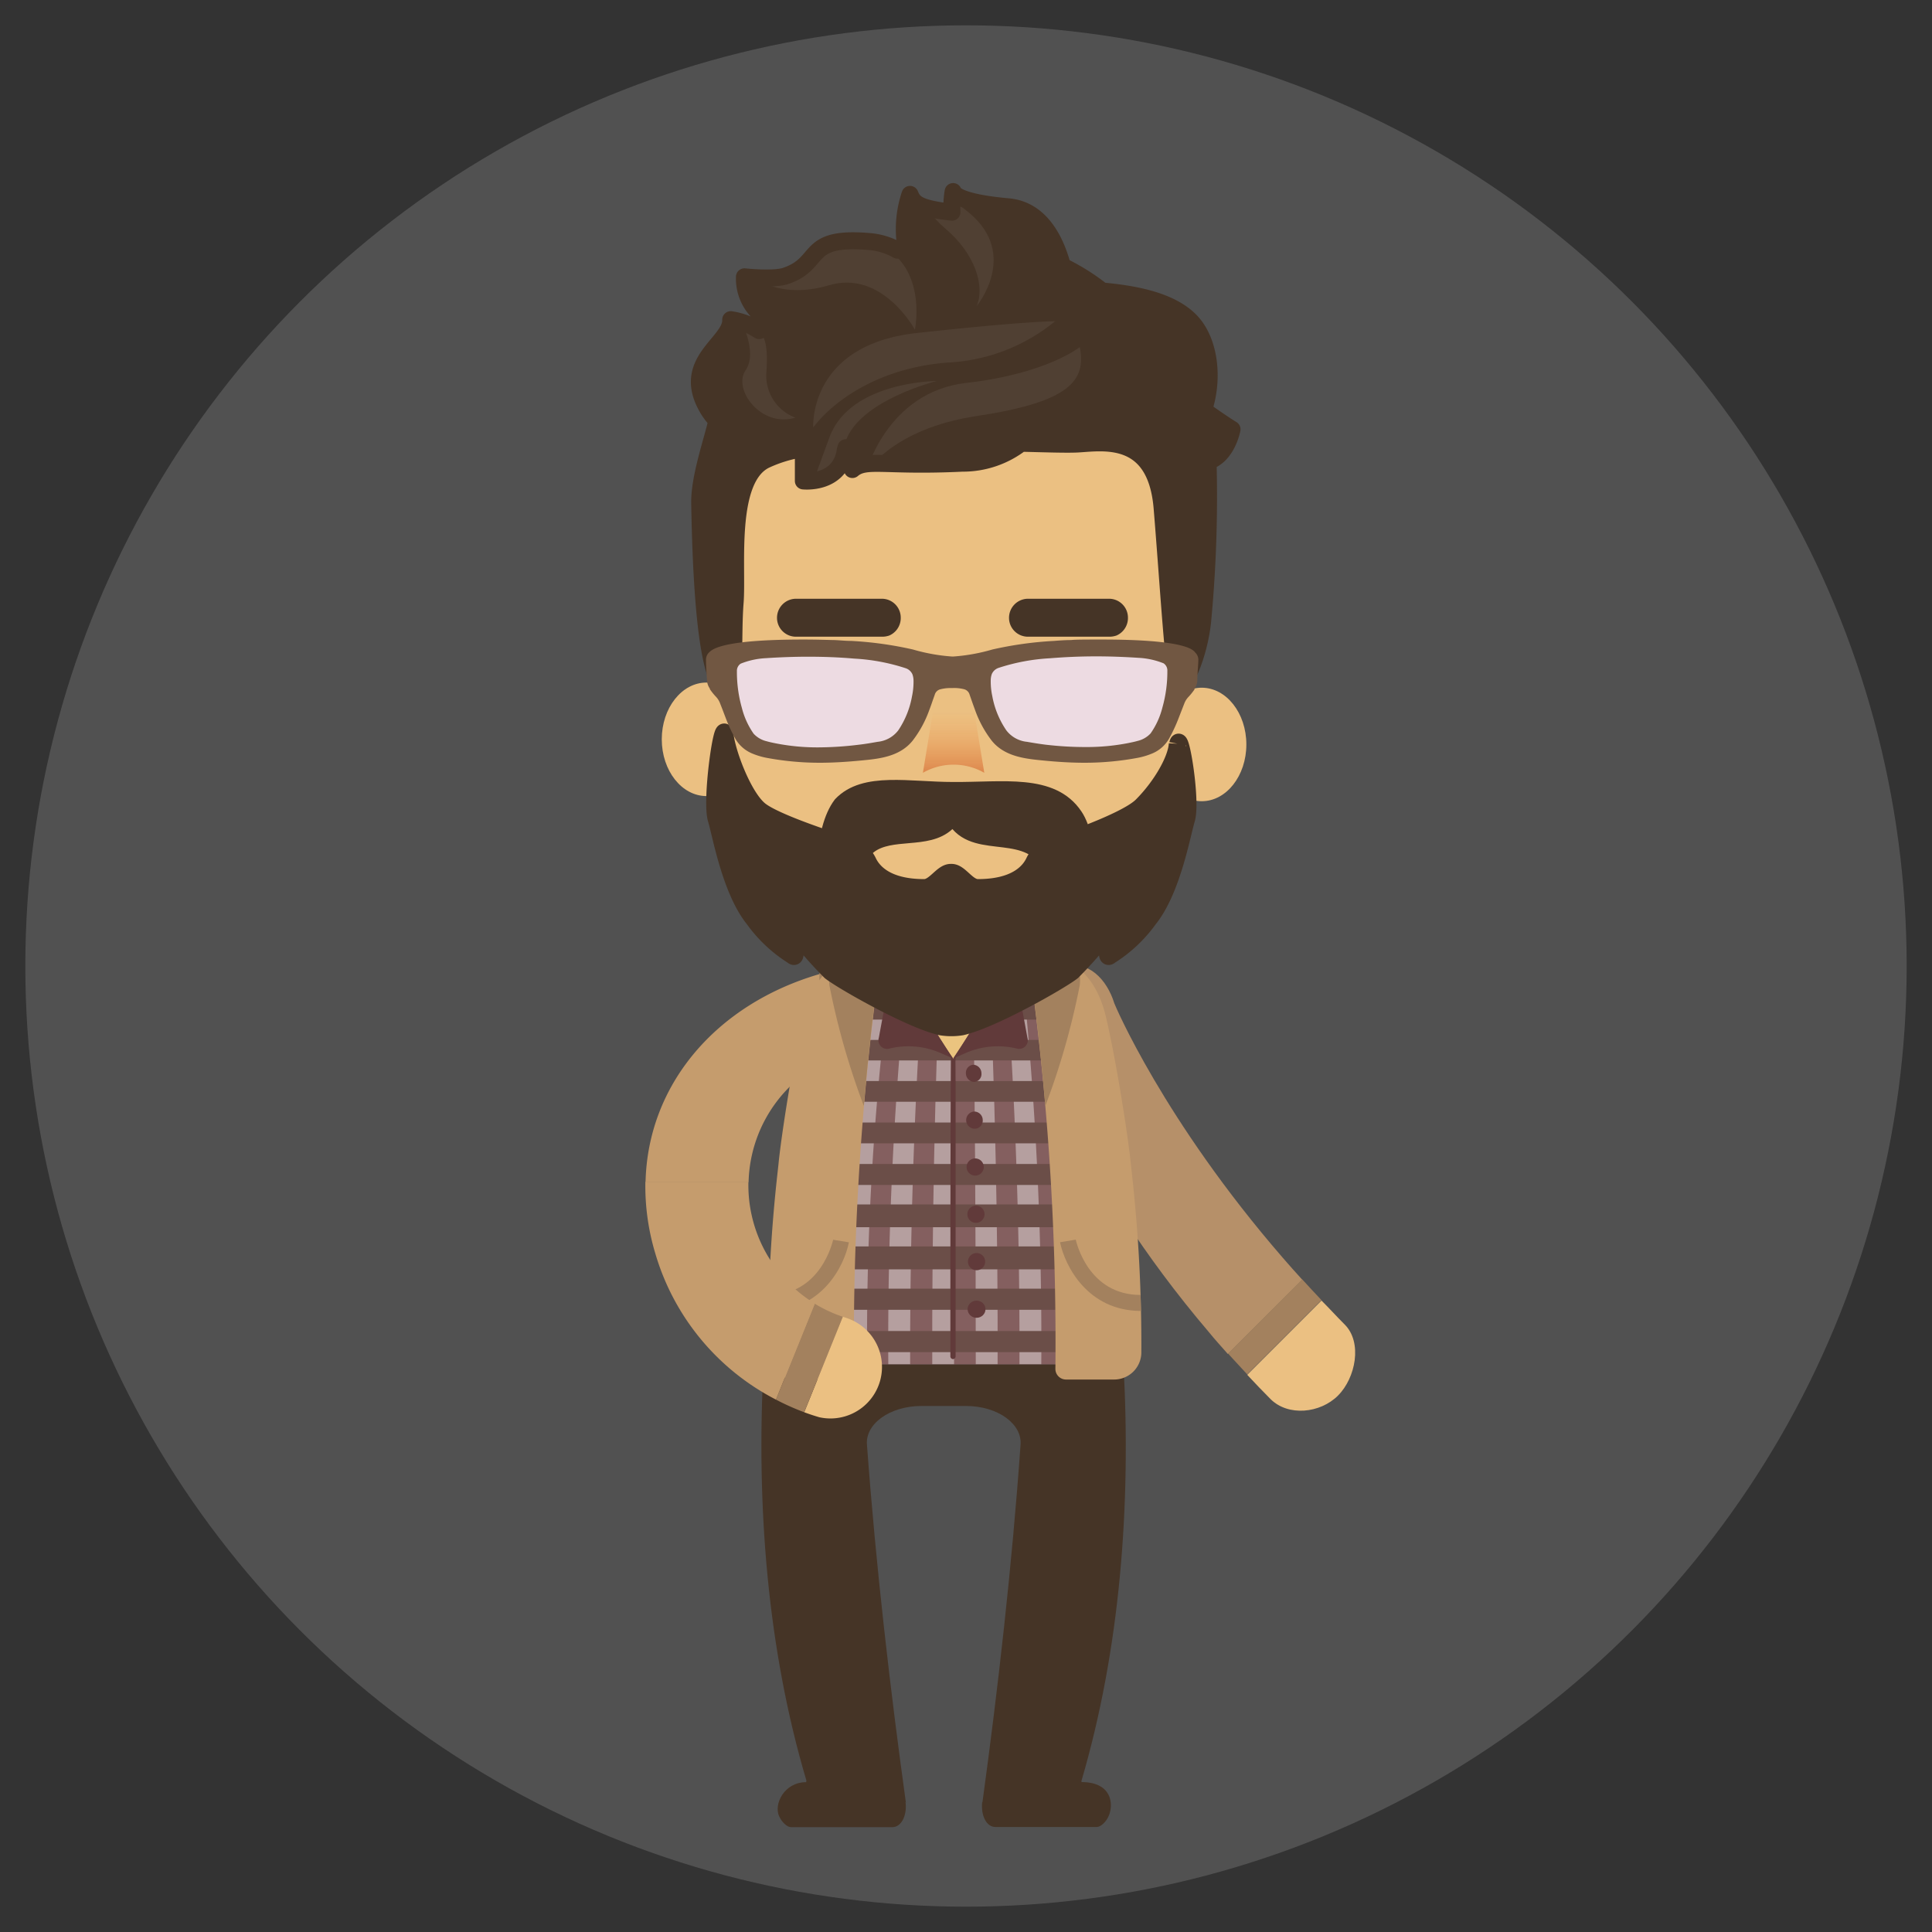 <svg xmlns="http://www.w3.org/2000/svg" xmlns:xlink="http://www.w3.org/1999/xlink" viewBox="0 0 225 225"><rect x="0" y="0" width="225" height="225" fill="#333333" stroke="none"/><defs><style>.cls-1{fill:#845f5f;}.cls-10,.cls-17,.cls-18,.cls-2{fill:#453426;}.cls-17,.cls-18,.cls-2,.cls-23{stroke:#453426;}.cls-17,.cls-2,.cls-20,.cls-23{stroke-linejoin:round;}.cls-2,.cls-23{stroke-width:1.98px;}.cls-3{isolation:isolate;}.cls-15,.cls-20,.cls-22,.cls-4{fill:#fff;}.cls-4{opacity:0.15;}.cls-5{fill:#ebc082;}.cls-6{fill:#b69069;}.cls-7{fill:#a3815e;}.cls-8{opacity:0.2;mix-blend-mode:multiply;}.cls-9{fill:#c59c6d;}.cls-11{fill:#ebc47f;}.cls-12{clip-path:url(#clip-path);}.cls-13{opacity:0.4;}.cls-14,.cls-24{mix-blend-mode:soft-light;}.cls-16{fill:#613a3a;}.cls-17,.cls-18{stroke-width:2px;}.cls-18{stroke-miterlimit:10;}.cls-19{clip-path:url(#clip-path-2);}.cls-20{stroke:#fff;stroke-linecap:round;stroke-width:1.55px;opacity:0.1;}.cls-21,.cls-22{opacity:0.06;}.cls-23{fill:none;}.cls-24{fill:#eddbe2;fill-rule:evenodd;}.cls-25{fill:#715742;}.cls-26{opacity:0.6;fill:url(#Degradado_sin_nombre_25);}</style><clipPath id="clip-path"><path class="cls-1" d="M123.3,112.44a50.46,50.46,0,0,0-12.27-1.8,50.67,50.67,0,0,0-12.31,1.8c-2,.51-4.1,3-4.65,5.39a181.23,181.23,0,0,0-4.14,41.06h42.49a180.1,180.1,0,0,0-4.17-41.06A8.18,8.18,0,0,0,123.3,112.44Z"/></clipPath><clipPath id="clip-path-2"><path class="cls-2" d="M143.48,50s-1.15-.69-3.32-2.25c1.21-3.53.79-8.06-1.57-10.43s-6.63-3.1-10.24-3.43a25.27,25.27,0,0,0-4.62-2.9c-.77-2.89-2.49-6.58-6.35-6.91C111,23.51,111,22.31,111,22.31a11.49,11.49,0,0,0-.14,2.4c-3.92-.43-4.47-1.05-4.88-2.07a12.71,12.71,0,0,0-.46,6.31l-1,.18a8,8,0,0,0-3.29-1c-7.69-.66-5.34,2.52-9.72,4-1.38.48-4.81.11-4.81.11a5.5,5.5,0,0,0,2.78,5c-.37.41-.73.83-1.07,1.26a8.06,8.06,0,0,0-3.31-1.27C85.22,40,79,42.1,82.54,47.79a7.15,7.15,0,0,0,.95,1.2c-.61,2.6-2.09,6.8-2,9.72.29,16.67,1.76,21.2,3.07,21.35l.05,0c1.16.15.67-5.7,1-9.87s-1-14.59,3.64-16.67a16,16,0,0,1,3.66-1.16l.65,0c0,1.28,0,2.56,0,3.65,0,0,4.17.46,4.86-3.41,0-.16.06-.31.1-.46.61-.07.64-.06,1.2-.15-.17,1.47-.45,2.69-.45,2.69,1.6-1.34,3.64-.3,12.8-.74a11.09,11.09,0,0,0,6.85-2.32c2.92.07,5.22.15,6.53.09,2.91-.15,9.16-1.34,9.89,7.44s1.42,20.76,2,20.76,2.27-3.46,2.71-7.48a153.82,153.82,0,0,0,.64-18.7C142.91,53.07,143.48,50,143.48,50Z"/></clipPath><linearGradient id="Degradado_sin_nombre_25" x1="111.06" y1="82.85" x2="111.06" y2="90.03" gradientUnits="userSpaceOnUse"><stop offset="0" stop-color="#f89a4b" stop-opacity="0"/><stop offset="1" stop-color="#d36027"/></linearGradient></defs><title>goals_avatars_Artboard 6</title><g class="cls-3"><g id="Product_Designer" data-name="Product Designer"><circle class="cls-4" cx="112.5" cy="112.5" r="109.55"/><path class="cls-5" d="M153.9,151.46c1,1,1.68,1.77,2.71,2.8,2.07,2.07,1.28,6.2-.79,8.27s-5.81,2.46-7.87.39c-1-1-1.74-1.79-2.7-2.81Z"/><path class="cls-6" d="M140.78,155.13c-15.52-18.22-20.47-34-20.71-34.72-.87-2.78,1.07-6.92,3.85-7.8s5,1.45,5.85,4.23c.05.16,5.7,13.58,19.64,29.66.71.82,1.47,1.68,2.26,2.54L143,157.69C142.24,156.82,141.48,156,140.78,155.13Z"/><path class="cls-7" d="M151.66,149c.74.81,1.49,1.62,2.24,2.41l-8.65,8.65c-.74-.79-1.49-1.61-2.23-2.42Z"/><path class="cls-9" d="M98.79,122.53c3.17-.93,5-3.05,4.07-6.22s-4.25-3.8-7.42-2.87c-12.06,3.52-20,12.88-20.26,24.22h12A16.19,16.19,0,0,1,98.79,122.53Z"/><path class="cls-10" d="M125.94,207.42c4.51-15.33,5.8-32.08,4.9-48.53H88.93c-.88,16.44.44,33.2,5,48.53q6.09,1.26,11.57,2.51c-1.82-13.14-3.49-27.47-4.53-41.63-.25-2.42,2.6-4.56,6.34-4.56h5.19c3.74,0,6.59,2.13,6.35,4.56-1,14.16-2.64,28.49-4.44,41.63Q119.84,208.68,125.94,207.42Z"/><path class="cls-10" d="M93.89,207.42s0,.13,0,.13c-2.58,0-3.79,2.58-3.16,3.95.29.68.93,1.29,1.38,1.29h11.82c1,0,1.7-1.27,1.54-2.85C105.71,209.94,96.14,205.72,93.89,207.42Z"/><path class="cls-10" d="M125.95,207.54s0-.11,0-.13c-2.26-1.7-11.83,2.52-11.57,2.51-.15,1.58.53,2.85,1.54,2.85h11.82c.45,0,1.1-.61,1.38-1.29C129.72,210.12,129.49,207.54,125.95,207.54Z"/><path class="cls-7" d="M124.23,111.91c1.72,6.26-4.9,11.48-14.26,11.48s-16-5.22-14.28-11.48,8.41-11.15,14.26-11.15S122.43,105.64,124.23,111.91Z"/><path class="cls-11" d="M117.38,110s-1.83,1.62-6.25,1.62-6.32-1.63-6.3-1.63a23.71,23.71,0,0,1,6.3-1.18A23,23,0,0,1,117.38,110Z"/><path class="cls-1" d="M123.3,112.44a50.46,50.46,0,0,0-12.27-1.8,50.67,50.67,0,0,0-12.31,1.8c-2,.51-4.1,3-4.65,5.39a181.23,181.23,0,0,0-4.14,41.06h42.49a180.1,180.1,0,0,0-4.17-41.06A8.18,8.18,0,0,0,123.3,112.44Z"/><g class="cls-12"><g class="cls-13"><g class="cls-14"><path class="cls-15" d="M95.88,160H93.34a199.28,199.28,0,0,1,5.26-49.29h1.84A228.88,228.88,0,0,0,95.88,160Z"/><path class="cls-15" d="M101,160H98.41a269.48,269.48,0,0,1,3.85-49.29h1.84A328.5,328.5,0,0,0,101,160Z"/><path class="cls-15" d="M106,160h-2.54a421.85,421.85,0,0,1,2.44-49.29h1.84C106.52,126.47,105.94,143.25,106,160Z"/><path class="cls-15" d="M111.11,160h-2.54c-.05-16.72.29-33.5,1-49.29h1.84C111.2,126.47,111.09,143.25,111.11,160Z"/><path class="cls-15" d="M116.18,160h-2.54c0-16.72-.1-33.5-.37-49.29h1.84C115.88,126.47,116.24,143.25,116.18,160Z"/><path class="cls-15" d="M121.26,160h-2.54c.09-16.72-.5-33.5-1.78-49.29h1.84A415.37,415.37,0,0,1,121.26,160Z"/><path class="cls-15" d="M126.34,160H123.8a324.6,324.6,0,0,0-3.18-49.29h1.84A266.88,266.88,0,0,1,126.34,160Z"/><path class="cls-15" d="M131.42,160h-2.54a227,227,0,0,0-4.59-49.29h1.84A197.9,197.9,0,0,1,131.42,160Z"/></g><g class="cls-14"><path class="cls-10" d="M92.16,111.68q-.37,1.17-.72,2.34h39.45q-.35-1.17-.72-2.34Z"/><path class="cls-10" d="M90.12,118.74h42.1q-.31-1.19-.64-2.37H90.76Q90.43,117.55,90.12,118.74Z"/><path class="cls-10" d="M89,123.5h44.42q-.27-1.2-.56-2.39H89.52Q89.23,122.31,89,123.5Z"/><path class="cls-10" d="M88,128.31h46.43q-.23-1.21-.48-2.41H88.44Q88.19,127.1,88,128.31Z"/><path class="cls-10" d="M87.12,133.15h48.12q-.19-1.21-.4-2.42H87.52Q87.31,131.94,87.12,133.15Z"/><path class="cls-10" d="M86.43,138h49.48q-.15-1.22-.32-2.44H86.76Q86.58,136.8,86.43,138Z"/><path class="cls-10" d="M86.15,140.47q-.12,1.12-.22,2.24l0,.21h50.53l0-.21q-.1-1.12-.22-2.24l0-.2h-50Z"/><path class="cls-10" d="M85.71,145.37q-.08,1.13-.15,2.25v.21h51.26v-.21q-.07-1.13-.15-2.25l0-.21H85.73Z"/><path class="cls-10" d="M85.35,152.54H137q0-1.23-.09-2.46H85.44Q85.38,151.31,85.35,152.54Z"/><path class="cls-10" d="M85.3,157.47h51.76q0-1.23,0-2.46H85.3Q85.29,156.24,85.3,157.47Z"/></g></g></g><path class="cls-11" d="M116.69,105.31l1.16,6a92.59,92.59,0,0,1-6.85,12,91.82,91.82,0,0,1-6.82-12q.59-3,1.18-6Z"/><path class="cls-16" d="M114.3,125a.91.91,0,0,1-.88,1,1,1,0,0,1-.93-1,.93.93,0,0,1,.88-1A1,1,0,0,1,114.3,125Z"/><path class="cls-16" d="M114.57,135.91a1,1,0,0,1-1,1,1,1,0,0,1-1-1,1,1,0,0,1,1-1A1,1,0,0,1,114.57,135.91Z"/><path class="cls-16" d="M114.45,130.45a.94.94,0,0,1-.93,1,1,1,0,0,1-1-1,1,1,0,0,1,.93-1A1,1,0,0,1,114.45,130.45Z"/><path class="cls-16" d="M114.66,141.41a1,1,0,0,1-1,1,1,1,0,0,1-1-1,1,1,0,0,1,1-1A1,1,0,0,1,114.66,141.41Z"/><ellipse class="cls-16" cx="113.73" cy="152.47" rx="1.04" ry="1"/><path class="cls-16" d="M114.73,146.93a1,1,0,0,1-1,1,1,1,0,0,1-1-1,1,1,0,0,1,1-1A1,1,0,0,1,114.73,146.93Z"/><path class="cls-16" d="M111,158.28a.32.32,0,0,1-.32-.33c0-11.75,0-23.52.06-34.93l.27.29.28-.23c0,11.39,0,23.14,0,34.87A.32.32,0,0,1,111,158.28Z"/><path class="cls-16" d="M104.18,111.27a91.82,91.82,0,0,0,6.82,12l-1.4-.61a9.38,9.38,0,0,0-6.08-.53,1,1,0,0,1-1.17-1.28Q103.24,116,104.18,111.27Z"/><path class="cls-16" d="M117.85,111.27a92.59,92.59,0,0,1-6.85,12l1.4-.61a9.39,9.39,0,0,1,6.08-.53,1,1,0,0,0,1.17-1.28Q118.77,116,117.85,111.27Z"/><path class="cls-9" d="M102.38,111c-.93.2-2.33.42-3.25.66,0,0-4,.32-5.56,6.67-1.24,5.24-2.63,14.26-2.91,17.27l-.11,1a180.37,180.37,0,0,0-1.11,21,3.17,3.17,0,0,0,3.21,3.08H98.2a1.24,1.24,0,0,0,1.26-1.23,320.34,320.34,0,0,1,3.16-48.23A.19.19,0,0,0,102.38,111Z"/><path class="cls-9" d="M123.19,111.66h0c-1-.24-2.35-.46-3.25-.65a.2.2,0,0,0-.23.18,316.61,316.61,0,0,1,3.2,48.24,1.24,1.24,0,0,0,1.26,1.23h5.54a3.17,3.17,0,0,0,3.21-3.08,179.21,179.21,0,0,0-1.11-21l-.11-1c-.29-3-1.68-12-2.93-17.27C127.24,112.09,123.29,111.69,123.19,111.66Z"/><path class="cls-7" d="M121.74,128.79a86.08,86.08,0,0,0,4-14,5.88,5.88,0,0,0-1.55-4.73c-2.09-2.33-4-4.64-5.77-6.92C119.88,111.4,121,120,121.74,128.79Z"/><path class="cls-7" d="M100.6,128.79a86.42,86.42,0,0,1-4-14A5.87,5.87,0,0,1,98.15,110c2.09-2.33,4-4.64,5.76-6.92C102.45,111.4,101.35,120,100.6,128.79Z"/><path class="cls-7" d="M89.48,152.67q0-.92,0-1.85c6.12,0,7.47-6.18,7.55-6.44l1.83.3C98.33,147.44,95.69,152.67,89.48,152.67Z"/><path class="cls-7" d="M132.88,152.67c-6.21,0-8.85-5.23-9.43-8l1.83-.3c.07.26,1.43,6.44,7.55,6.44Q132.86,151.74,132.88,152.67Z"/><ellipse class="cls-5" cx="82.27" cy="86.1" rx="5.2" ry="6.61"/><ellipse class="cls-5" cx="139.95" cy="86.7" rx="5.2" ry="6.61"/><path class="cls-5" d="M138.4,63.15a22.74,22.74,0,0,0-22.74-22.74h-9.21A22.74,22.74,0,0,0,83.72,63.15V93.61A16.3,16.3,0,0,0,100,109.9H122.1a16.3,16.3,0,0,0,16.3-16.3Z"/><path class="cls-17" d="M111,92.07c-5.12,0-10.3-1.18-13,1.67-2.17,2.85-2.51,10,0,13,1.19-3.57.89-7.54,4.23-8.9,2.95-1.19,7,.13,8.78-3,2,4.43,8,1.18,10.91,5.25,1.39,1.94,1.37,3.57,2.37,7.12,2.78-2.48,2.63-9.47.83-12.14C122.47,91.09,116.86,92.11,111,92.07Z"/><path class="cls-17" d="M137.12,86.61c-.09,1.87-1.91,5-4.16,7.24-1.61,1.59-7.59,3.76-10.53,4.75a3.41,3.41,0,0,0-2,1.78c-.6,1.25-2.22,3-6.55,3-1.24,0-2.11-1.81-3.09-1.77h-.07c-1,0-1.86,1.77-3.09,1.77-4.31,0-5.93-1.75-6.53-3a3.34,3.34,0,0,0-2-1.76c-2.89-.91-8.72-2.85-10.52-4.2-2.05-1.53-4.07-7.15-4.15-9-.33-1.49-1.67,7.88-1,10,.54,1.79,1.65,8.26,4.35,11.61a16.25,16.25,0,0,0,4.52,4.26c.86.79-.49-3.78-.44-3.79a49.32,49.32,0,0,0,4.84,5.65c1.38,1.1,9.39,5.65,12.91,6.43a7.38,7.38,0,0,0,2.36,0c3.52-.78,11.52-5.33,12.91-6.43a49.11,49.11,0,0,0,4.84-5.65c.05,0-1.31,4.58-.44,3.79a16.2,16.2,0,0,0,4.52-4.26c2.7-3.35,3.83-9.82,4.37-11.61.64-2.11-.71-10.29-1-8.8"/><path class="cls-10" d="M99.37,83.19a2.83,2.83,0,0,1-5.67,0V82a2.83,2.83,0,1,1,5.67,0Z"/><path class="cls-10" d="M99.37,83.19a2.83,2.83,0,0,1-5.67,0V82a2.83,2.83,0,1,1,5.67,0Z"/><path class="cls-10" d="M127.21,83.19a2.83,2.83,0,0,1-5.67,0V82a2.83,2.83,0,1,1,5.67,0Z"/><path class="cls-18" d="M103.2,73.08a1.48,1.48,0,0,1-.51.07h-10a1.2,1.2,0,0,1-1.2-1.2,1.22,1.22,0,0,1,1.21-1.22h10a1.2,1.2,0,0,1,1.2,1.2A1.22,1.22,0,0,1,103.2,73.08Z"/><path class="cls-18" d="M129.66,73.08a1.48,1.48,0,0,1-.51.07h-9.44a1.2,1.2,0,0,1-1.2-1.2,1.22,1.22,0,0,1,1.21-1.22h9.44a1.2,1.2,0,0,1,1.2,1.2A1.22,1.22,0,0,1,129.66,73.08Z"/><path class="cls-10" d="M143.48,50s-1.15-.69-3.32-2.25c1.21-3.53.79-8.06-1.57-10.43s-6.63-3.1-10.24-3.43a25.27,25.27,0,0,0-4.62-2.9c-.77-2.89-2.49-6.58-6.35-6.91C111,23.51,111,22.31,111,22.31a11.49,11.49,0,0,0-.14,2.4c-3.92-.43-4.47-1.05-4.88-2.07a12.71,12.71,0,0,0-.46,6.31l-1,.18a8,8,0,0,0-3.29-1c-7.69-.66-5.34,2.52-9.72,4-1.38.48-4.81.11-4.81.11a5.5,5.5,0,0,0,2.78,5c-.37.41-.73.83-1.07,1.26a8.06,8.06,0,0,0-3.31-1.27C85.22,40,79,42.1,82.54,47.79a7.15,7.15,0,0,0,.95,1.2c-.61,2.6-2.09,6.8-2,9.72.29,16.67,1.76,21.2,3.07,21.35l.05,0c1.16.15.67-5.7,1-9.87s-1-14.59,3.64-16.67a16,16,0,0,1,3.66-1.16l.65,0c0,1.28,0,2.56,0,3.65,0,0,4.17.46,4.86-3.41,0-.16.06-.31.1-.46.61-.07.64-.06,1.2-.15-.17,1.47-.45,2.69-.45,2.69,1.6-1.34,3.64-.3,12.8-.74a11.09,11.09,0,0,0,6.85-2.32c2.92.07,5.22.15,6.53.09,2.91-.15,9.16-1.34,9.89,7.44s1.42,20.76,2,20.76,2.27-3.46,2.71-7.48a153.82,153.82,0,0,0,.64-18.7C142.91,53.07,143.48,50,143.48,50Z"/><g class="cls-19"><path class="cls-20" d="M94.71,56.09h0S94.61,56.36,94.71,56.09Z"/><g class="cls-21"><path class="cls-15" d="M125.75,40.42s-3.84,3.11-13.19,4.17-11.73,10.53-11.73,10.53,2.93-5.17,12.92-6.67C124.68,46.8,126.51,44.29,125.75,40.42Z"/><path class="cls-15" d="M96.6,50.92c-1.33,3.65-1.76,4.83-1.89,5.17,0,0,2.12.06,3.78-4.72s10.61-7,10.61-7S99,44.39,96.6,50.92Z"/></g><path class="cls-22" d="M87.17,31.82s3.16,3.24,9.38,1.4,10,5.18,10,5.18S109.31,25.13,93.39,28,87.17,31.82,87.17,31.82Z"/><path class="cls-22" d="M107.72,22.14s-.9,1.7,2.42,4.52,4.63,6.58,3.59,9c0,0,5-6-.86-10.87S107.72,22.14,107.72,22.14Z"/><path class="cls-22" d="M122.88,37.41a21.31,21.31,0,0,1-12.43,4.81c-7.94.57-13.33,4.38-15.74,7.56,0,0-.62-9.61,12.08-11S122.88,37.41,122.88,37.41Z"/><path class="cls-22" d="M86.07,36.91s2.28,4,.76,6.22,1.8,6.72,5.8,5.51a5.22,5.22,0,0,1-3.38-5.23C89.52,39.46,89,38.18,86.07,36.91Z"/></g><path class="cls-23" d="M143.48,50s-1.15-.69-3.32-2.25c1.21-3.53.79-8.06-1.57-10.43s-6.63-3.1-10.24-3.43a25.27,25.27,0,0,0-4.62-2.9c-.77-2.89-2.49-6.58-6.35-6.91C111,23.51,111,22.31,111,22.31a11.49,11.49,0,0,0-.14,2.4c-3.92-.43-4.47-1.05-4.88-2.07a12.71,12.71,0,0,0-.46,6.31l-1,.18a8,8,0,0,0-3.29-1c-7.69-.66-5.34,2.52-9.72,4-1.38.48-4.81.11-4.81.11a5.5,5.5,0,0,0,2.78,5c-.37.41-.73.83-1.07,1.26a8.06,8.06,0,0,0-3.31-1.27C85.22,40,79,42.1,82.54,47.79a7.15,7.15,0,0,0,.95,1.2c-.61,2.6-2.09,6.8-2,9.72.29,16.67,1.76,21.2,3.07,21.35l.05,0c1.16.15.67-5.7,1-9.87s-1-14.59,3.64-16.67a16,16,0,0,1,3.66-1.16l.65,0c0,1.28,0,2.56,0,3.65,0,0,4.17.46,4.86-3.41,0-.16.06-.31.1-.46.61-.07.64-.06,1.2-.15-.17,1.47-.45,2.69-.45,2.69,1.6-1.34,3.64-.3,12.8-.74a11.09,11.09,0,0,0,6.85-2.32c2.92.07,5.22.15,6.53.09,2.91-.15,9.16-1.34,9.89,7.44s1.42,20.76,2,20.76,2.27-3.46,2.71-7.48a153.82,153.82,0,0,0,.64-18.7C142.91,53.07,143.48,50,143.48,50Z"/><path id="_Path_" data-name="&lt;Path&gt;" class="cls-24" d="M132.67,76a69.83,69.83,0,0,0-10.36.05,23.63,23.63,0,0,0-6.22,1.16,1.91,1.91,0,0,0-1.11,1,2.77,2.77,0,0,0-.18,1,8.54,8.54,0,0,0,.19,1.92,10.9,10.9,0,0,0,1.76,4.25A4,4,0,0,0,119.49,87c.74.13,1.49.26,2.24.35a30.9,30.9,0,0,0,9.81-.15c.39-.08.77-.15,1.15-.27a3.66,3.66,0,0,0,1.81-1.06A9.64,9.64,0,0,0,136,82.57a15.68,15.68,0,0,0,.6-4.47,1.6,1.6,0,0,0-.71-1.35A9.47,9.47,0,0,0,132.67,76Z"/><path id="_Path_2" data-name="&lt;Path&gt;" class="cls-24" d="M106.84,81.18a8.55,8.55,0,0,0,.19-1.92,2.77,2.77,0,0,0-.18-1,1.91,1.91,0,0,0-1.11-1,23.63,23.63,0,0,0-6.22-1.16A69.84,69.84,0,0,0,89.15,76a9.47,9.47,0,0,0-3.22.73,1.6,1.6,0,0,0-.71,1.35,15.67,15.67,0,0,0,.6,4.47,9.64,9.64,0,0,0,1.49,3.28,3.66,3.66,0,0,0,1.81,1.06c.38.11.76.19,1.15.27a30.9,30.9,0,0,0,9.81.15c.75-.09,1.5-.22,2.24-.35a4,4,0,0,0,2.75-1.54A10.9,10.9,0,0,0,106.84,81.18Z"/><path class="cls-25" d="M128.31,74.48c-1.77,0-3.16,0-3.55.06-.68,0-1.36.05-2,.1a42.75,42.75,0,0,0-7.19,1,21.51,21.51,0,0,1-4.58.82h-.09a21.61,21.61,0,0,1-4.58-.82,42.75,42.75,0,0,0-7.19-1c-.68,0-1.36-.08-2-.1-.38,0-1.78-.06-3.55-.06-9.5,0-10.61,1.13-11,1.5a1.17,1.17,0,0,0-.36.86c0,.78.07,1.59.12,2.41a1.76,1.76,0,0,0,.33.94l0,.07a7.56,7.56,0,0,0,.66.83,2.27,2.27,0,0,1,.51.77l.29.74.38,1A18.2,18.2,0,0,0,85.62,86a4.05,4.05,0,0,0,2,1.76,8.42,8.42,0,0,0,1.68.5,33.59,33.59,0,0,0,6.15.57h0c1.43,0,2.95-.08,4.92-.27s4.41-.42,5.92-2.31a12.94,12.94,0,0,0,1.93-3.55c.16-.41.3-.82.44-1.23l.2-.56a.9.9,0,0,1,.67-.64,4.61,4.61,0,0,1,1.12-.14h.27a4.6,4.6,0,0,1,1.33.13.9.9,0,0,1,.67.64l.2.57c.14.41.29.82.44,1.23a12.94,12.94,0,0,0,1.93,3.55c1.51,1.89,4,2.12,5.92,2.31s3.48.27,4.92.27a33.6,33.6,0,0,0,6.15-.57,8.43,8.43,0,0,0,1.68-.5,4.05,4.05,0,0,0,2-1.76,18.19,18.19,0,0,0,1.11-2.39l.39-1,.28-.72a2.29,2.29,0,0,1,.51-.77,7.57,7.57,0,0,0,.66-.83l0-.07a1.81,1.81,0,0,0,.33-1c0-.78.1-1.58.12-2.36a1.17,1.17,0,0,0-.36-.86C138.92,75.61,137.82,74.48,128.31,74.48Zm-6.51,12.25c-.72-.09-1.46-.21-2.21-.34a3.45,3.45,0,0,1-2.39-1.33,10.33,10.33,0,0,1-1.64-4,8.12,8.12,0,0,1-.18-1.79,2.26,2.26,0,0,1,.13-.78,1.31,1.31,0,0,1,.79-.71,23.16,23.16,0,0,1,6-1.12c1.71-.14,3.51-.22,5.35-.22,1.61,0,3.27.06,4.93.17a9.06,9.06,0,0,1,2.93.64,1,1,0,0,1,.44.88,15.39,15.39,0,0,1-.58,4.28,9.11,9.11,0,0,1-1.37,3,3,3,0,0,1-1.53.88c-.34.1-.7.17-1.09.25a25.11,25.11,0,0,1-4.89.46A39.55,39.55,0,0,1,121.81,86.73Zm-17.19-1.67a3.45,3.45,0,0,1-2.39,1.33c-.75.13-1.48.26-2.21.34a39.55,39.55,0,0,1-4.73.31,25.11,25.11,0,0,1-4.89-.46c-.4-.08-.75-.15-1.09-.25a3,3,0,0,1-1.53-.88,9.12,9.12,0,0,1-1.37-3,15.39,15.39,0,0,1-.58-4.28,1,1,0,0,1,.44-.88,9.06,9.06,0,0,1,2.93-.64c1.66-.11,3.31-.17,4.93-.17,1.84,0,3.64.07,5.35.22a23.17,23.17,0,0,1,6,1.12,1.31,1.31,0,0,1,.79.71,2.26,2.26,0,0,1,.13.78,8.16,8.16,0,0,1-.18,1.79A10.33,10.33,0,0,1,104.61,85.06Z"/><path class="cls-26" d="M108.66,82.85,107.48,90h0a7.2,7.2,0,0,1,7.15,0h0l-1.18-7.18Z"/><path class="cls-5" d="M95.41,165.05a6,6,0,0,0,3.37-11.49l-.63-.21-4.49,11.12Q94.52,164.79,95.41,165.05Z"/><path class="cls-7" d="M93.66,164.47l4.49-11.12a16.28,16.28,0,0,1-3.26-1.52L90.37,163A28.35,28.35,0,0,0,93.66,164.47Z"/><path class="cls-9" d="M76.3,145.92A28,28,0,0,0,90.37,163l4.52-11.19a16.16,16.16,0,0,1-7.73-14.19h-12A27.16,27.16,0,0,0,76.3,145.92Z"/></g></g></svg>